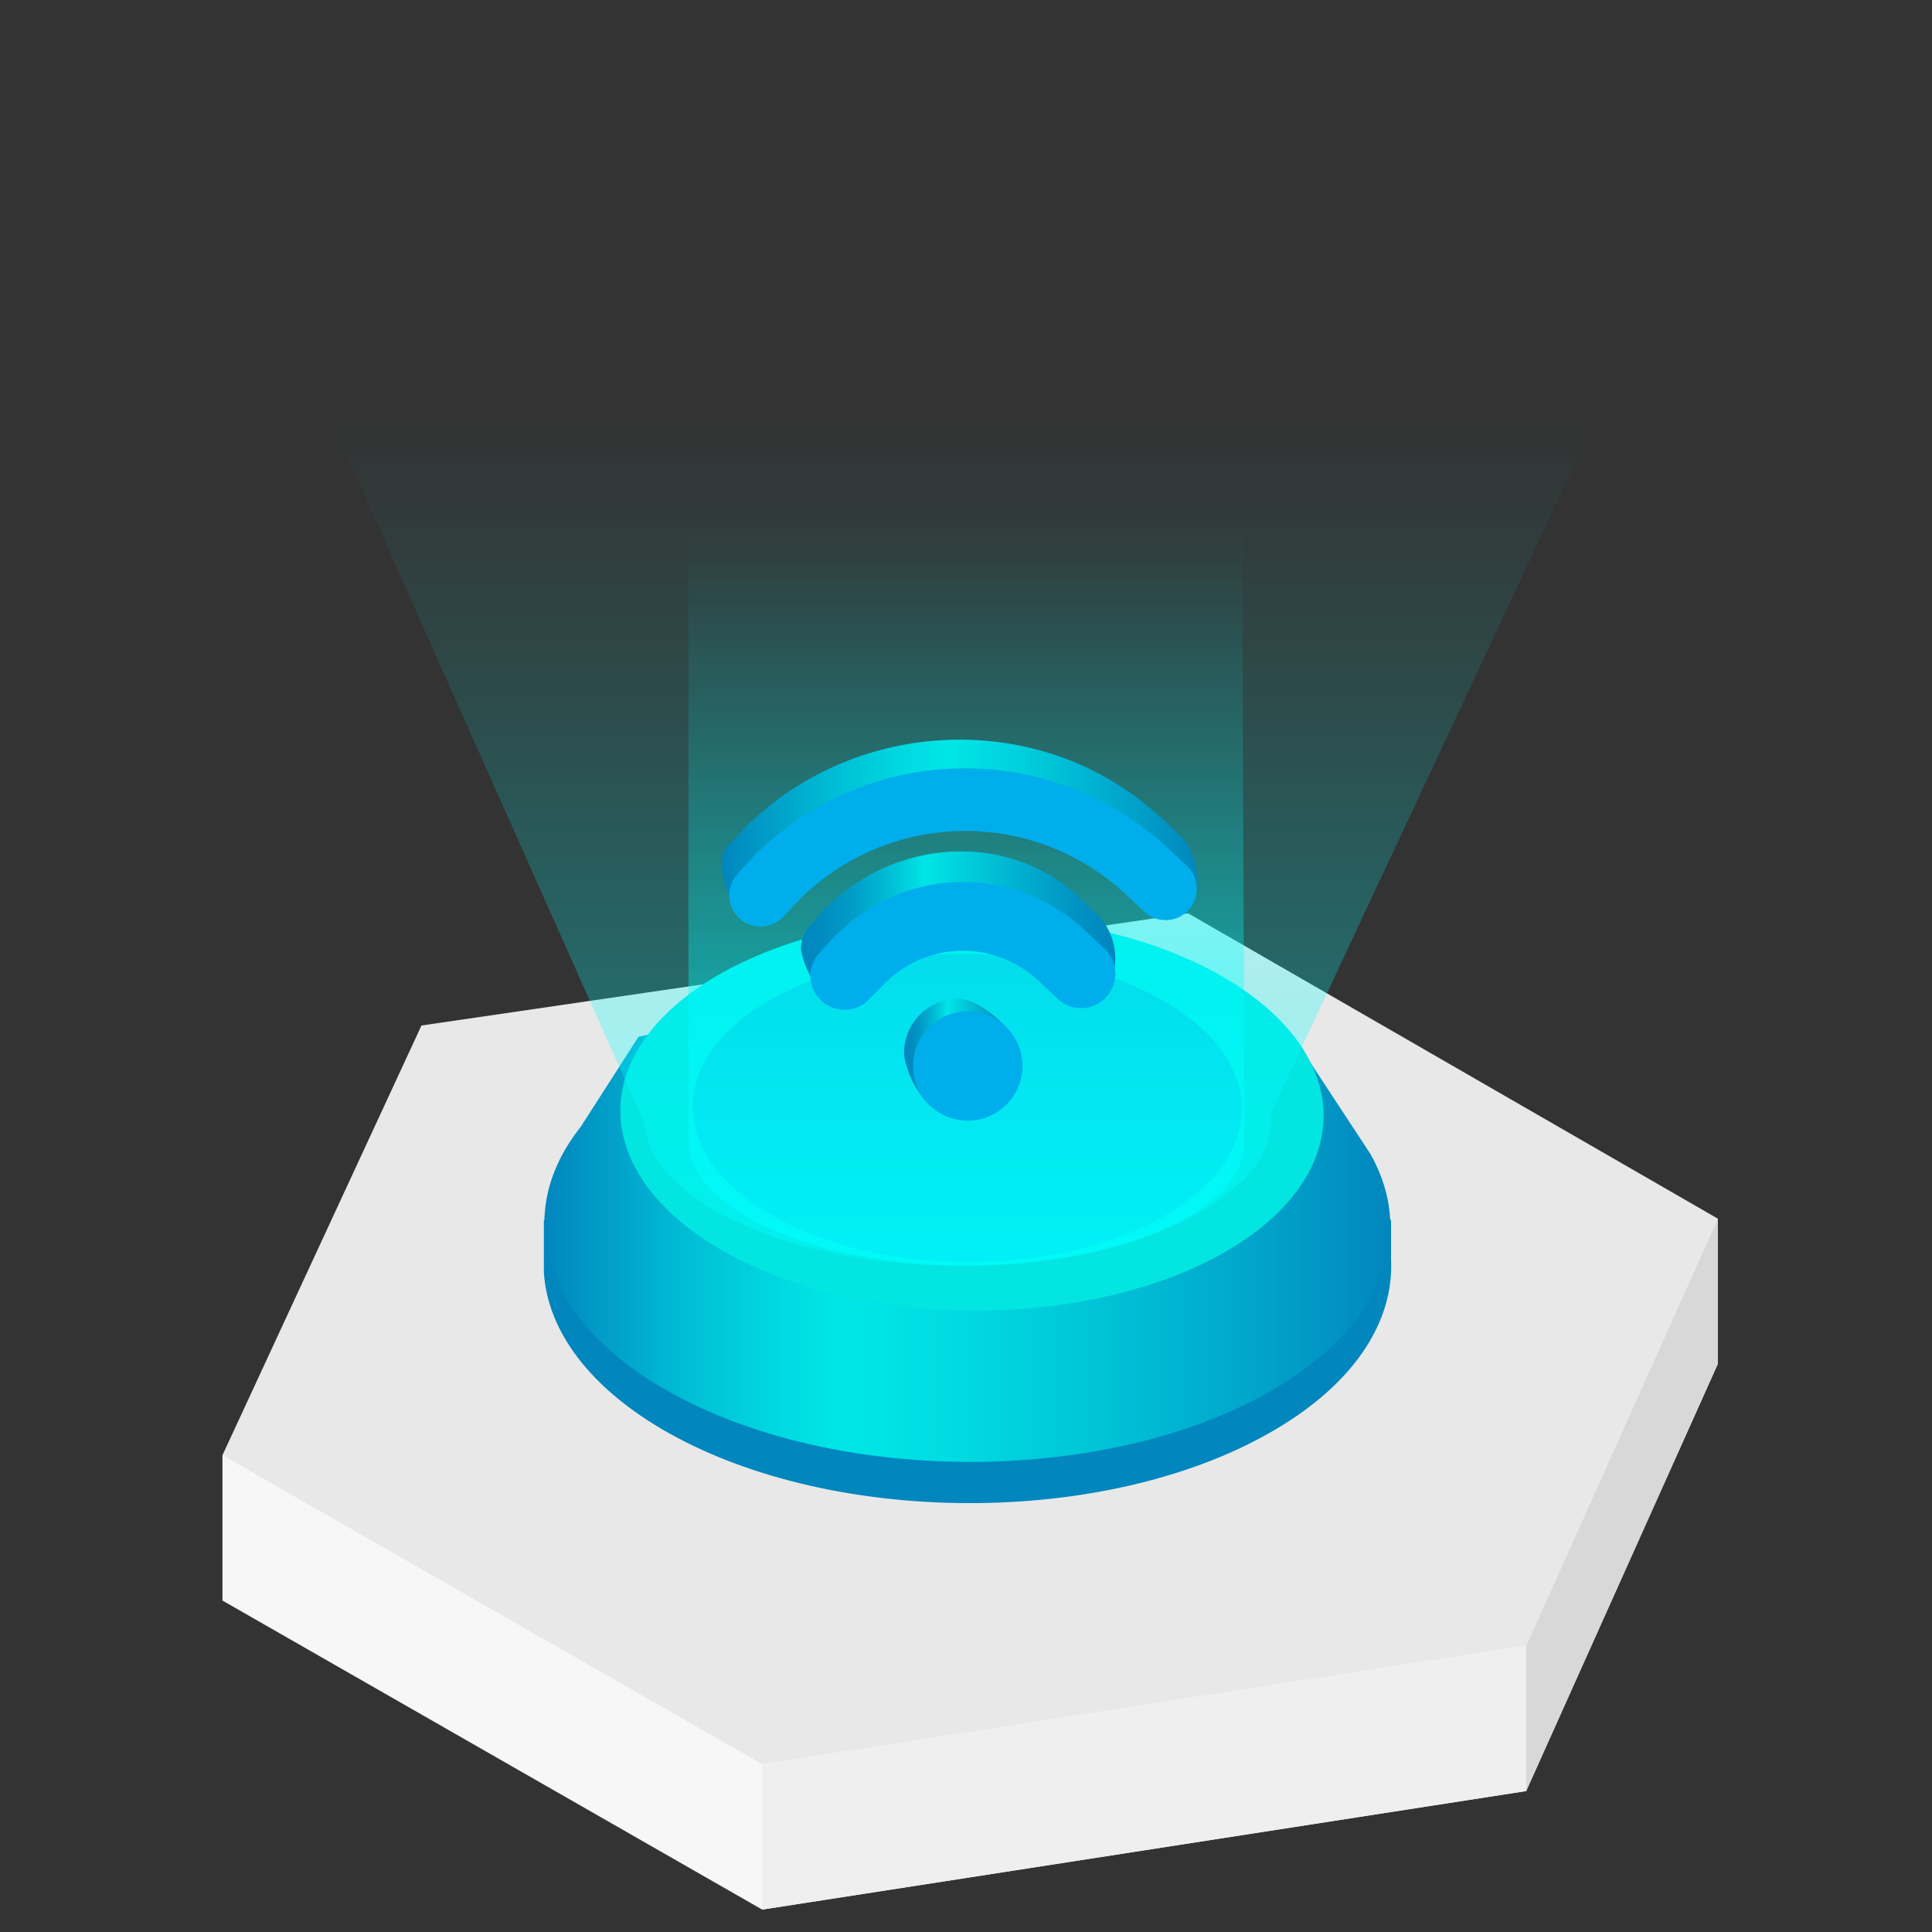 <svg id="图层_1" data-name="图层 1" xmlns="http://www.w3.org/2000/svg" xmlns:xlink="http://www.w3.org/1999/xlink" viewBox="0 0 200 200"><rect x="0" y="0" width="200" height="200" fill="#333333" stroke="none"/><defs><style>.cls-1{fill:#f7f7f7;}.cls-2{fill:#d8d8d8;}.cls-3{fill:#e8e8e8;}.cls-4{fill:#efefef;}.cls-5{fill:#0186be;}.cls-6{fill:url(#未命名的渐变_8);}.cls-7{fill:#03e5e1;}.cls-8{fill:#04bcd8;}.cls-9{opacity:0.4;fill:url(#linear-gradient);}.cls-10{opacity:0.6;fill:url(#linear-gradient-2);}.cls-11{fill:url(#未命名的渐变_7);}.cls-12{fill:url(#未命名的渐变_7-2);}.cls-13{fill:url(#未命名的渐变_11);}.cls-14{fill:#00aeeb;}</style><linearGradient id="未命名的渐变_8" x1="56.33" y1="126.77" x2="143.93" y2="126.77" gradientUnits="userSpaceOnUse"><stop offset="0" stop-color="#0186be"/><stop offset="0.05" stop-color="#0196c5"/><stop offset="0.18" stop-color="#00c1d7"/><stop offset="0.29" stop-color="#00dce2"/><stop offset="0.35" stop-color="#00e6e6"/><stop offset="0.47" stop-color="#00dde2"/><stop offset="0.66" stop-color="#00c3d7"/><stop offset="0.9" stop-color="#019ac6"/><stop offset="1" stop-color="#0186be"/></linearGradient><linearGradient id="linear-gradient" x1="100.43" y1="127.99" x2="100.43" y2="43.13" gradientUnits="userSpaceOnUse"><stop offset="0" stop-color="aqua"/><stop offset="0.36" stop-color="aqua" stop-opacity="0.6"/><stop offset="0.67" stop-color="aqua" stop-opacity="0.28"/><stop offset="0.89" stop-color="aqua" stop-opacity="0.08"/><stop offset="1" stop-color="aqua" stop-opacity="0"/></linearGradient><linearGradient id="linear-gradient-2" x1="100.05" y1="128.4" x2="100.05" y2="54.98" xlink:href="#linear-gradient"/><linearGradient id="未命名的渐变_7" x1="93.59" y1="109.03" x2="104.93" y2="109.03" gradientUnits="userSpaceOnUse"><stop offset="0" stop-color="#0186be"/><stop offset="0.07" stop-color="#018cc0"/><stop offset="0.16" stop-color="#019cc7"/><stop offset="0.26" stop-color="#00b7d2"/><stop offset="0.37" stop-color="#00dce2"/><stop offset="0.39" stop-color="#00e6e6"/><stop offset="0.67" stop-color="#01b4d1"/><stop offset="0.88" stop-color="#0192c3"/><stop offset="1" stop-color="#0186be"/></linearGradient><linearGradient id="未命名的渐变_7-2" x1="82.87" y1="95.47" x2="115.47" y2="95.47" xlink:href="#未命名的渐变_7"/><linearGradient id="未命名的渐变_11" x1="74.75" y1="85.53" x2="123.96" y2="85.53" gradientUnits="userSpaceOnUse"><stop offset="0" stop-color="#0186be"/><stop offset="0.04" stop-color="#0190c2"/><stop offset="0.24" stop-color="#00bed5"/><stop offset="0.39" stop-color="#00dbe2"/><stop offset="0.48" stop-color="#00e6e6"/><stop offset="0.63" stop-color="#00cfdd"/><stop offset="0.93" stop-color="#0195c4"/><stop offset="1" stop-color="#0186be"/></linearGradient></defs><title>Folderlocal-view-nodes-b</title><polygon class="cls-1" points="177.82 141.21 157.99 185.41 78.9 197.68 23.03 165.69 23.03 150.64 177.82 126.15 177.82 141.21"/><polygon class="cls-2" points="177.82 141.21 157.99 185.41 157.99 170.35 177.82 126.15 177.82 141.21"/><polygon class="cls-3" points="177.82 126.15 157.99 170.35 78.9 182.63 23.03 150.64 43.63 106.16 123 94.55 177.82 126.15"/><polygon class="cls-4" points="157.99 170.35 157.99 185.41 78.9 197.68 78.9 182.63 157.99 170.35"/><path class="cls-5" d="M144,130.38v-4.1h-.85c-1.66-4.61-5.68-9-12.07-12.6-17.17-9.63-44.93-9.68-62-.11-6.41,3.6-10.4,8.05-12,12.71H56.3v4c0,.38,0,.75,0,1.12v.3h0c.36,6,4.67,12,12.91,16.64,17.17,9.64,44.93,9.69,62,.11C140.08,143.49,144.32,136.91,144,130.38Z"/><path class="cls-6" d="M141.86,119.45l0,0-7.1-10.81-6.18-.4c-14-6.77-33.69-7.83-49.34-3.13l-2.67-.17L66.1,107.33l-6,9.34c-7.14,9-4.07,20,9.18,27.41,17.16,9.63,44.89,9.68,61.94.11C143.11,137.51,146.65,127.91,141.86,119.45Z"/><ellipse class="cls-7" cx="100.13" cy="114.69" rx="20.42" ry="36.4" transform="matrix(0.01, -1, 1, 0.01, -15.07, 214.23)"/><path class="cls-8" d="M128.53,114.16v1.1a10.71,10.71,0,0,1-2.86,6.53,20.64,20.64,0,0,1-5.38,4.21c-11.06,6.2-29.05,6.18-40.2-.08a20.67,20.67,0,0,1-5.5-4.32,10.92,10.92,0,0,1-2.85-6.34,8.65,8.65,0,0,1,0-1.44c.32-3.81,3.06-7.55,8.23-10.45,11.06-6.2,29.06-6.16,40.2.08C125.47,106.42,128.26,110.28,128.53,114.16Z"/><path class="cls-9" d="M131.63,115.08v1.06a9.67,9.67,0,0,1-3.28,6.32,23,23,0,0,1-6.15,4.08c-12.66,6-33.24,6-46-.08a23.21,23.21,0,0,1-6.29-4.18,9.79,9.79,0,0,1-3.26-6.14L11.6-7.34,189.25-8Z"/><path class="cls-10" d="M128.82,117.69v.89a8,8,0,0,1-2.9,5.29,20.61,20.61,0,0,1-5.45,3.4c-11.21,5-29.44,5-40.74-.06a20.86,20.86,0,0,1-5.57-3.5,8.1,8.1,0,0,1-2.89-5.13V15.35l57.17-4.58Z"/><path class="cls-11" d="M99.07,103.37a5.66,5.66,0,0,0-5.48,5.83,9.85,9.85,0,0,0,2.58,5.18c1,1,1.31-.71,2.87-.76a5.67,5.67,0,0,0,5.48-5.83c0-1.19.82.09.17-.8-1.07-1.45-3.69-3.68-5.62-3.62"/><path class="cls-12" d="M85.14,94.32l.25-.25.25-.25.14-.12c7.1-6.87,18.66-7.63,25.85-.87l.85.8,1.16,1.09a6.47,6.47,0,0,1,1.7,5.7c-.47,1.91-5.49,1.49-6.91.15l-2-1.89a11.41,11.41,0,0,0-16.09.5L89,100.59c-1.32,1.41-2.86,3-4.28,1.72a9.32,9.32,0,0,1-1.8-4,3.49,3.49,0,0,1,.95-2.51Z"/><path class="cls-13" d="M75.29,87.63l1.14-1.21a0,0,0,0,1,0,0l.9-1a2.7,2.7,0,0,1,.52-.44c11.59-10.84,30.15-11.37,42-.63l.18.13,2.19,2.06c1.29,1.22,2.38,4.77,1.16,6.08s-4.73.15-6-1.07l-2.19-2s0,0,0,0a24.3,24.3,0,0,0-33.54.86L80,92.07c-1.22,1.3-2.28,3.24-3.59,2s-2.35-5.15-1.13-6.45"/><path class="cls-14" d="M100,104.69a5.66,5.66,0,1,0,5.84,5.48,5.65,5.65,0,0,0-5.84-5.48"/><path class="cls-14" d="M86.19,97.14c.08-.09.17-.17.25-.25l.25-.25.14-.12a18.45,18.45,0,0,1,25.5-.19l.84.79,1.17,1.1a3.55,3.55,0,0,1-4.86,5.18l-2-1.9a11.41,11.41,0,0,0-16.09.5L90,103.41a3.52,3.52,0,0,1-5,.15,3.59,3.59,0,0,1-1.11-2.46,3.49,3.49,0,0,1,1-2.51Z"/><path class="cls-14" d="M76.34,90.45l1.14-1.21h0l.9-1a2.7,2.7,0,0,1,.52-.44,30.79,30.79,0,0,1,41.61-.34,2.2,2.2,0,0,1,.18.14l2.19,2.05a3.24,3.24,0,0,1-4.44,4.72l-2.19-2.05,0,0a24.3,24.3,0,0,0-33.54.86l-1.62,1.72a3.24,3.24,0,0,1-4.72-4.44"/></svg>